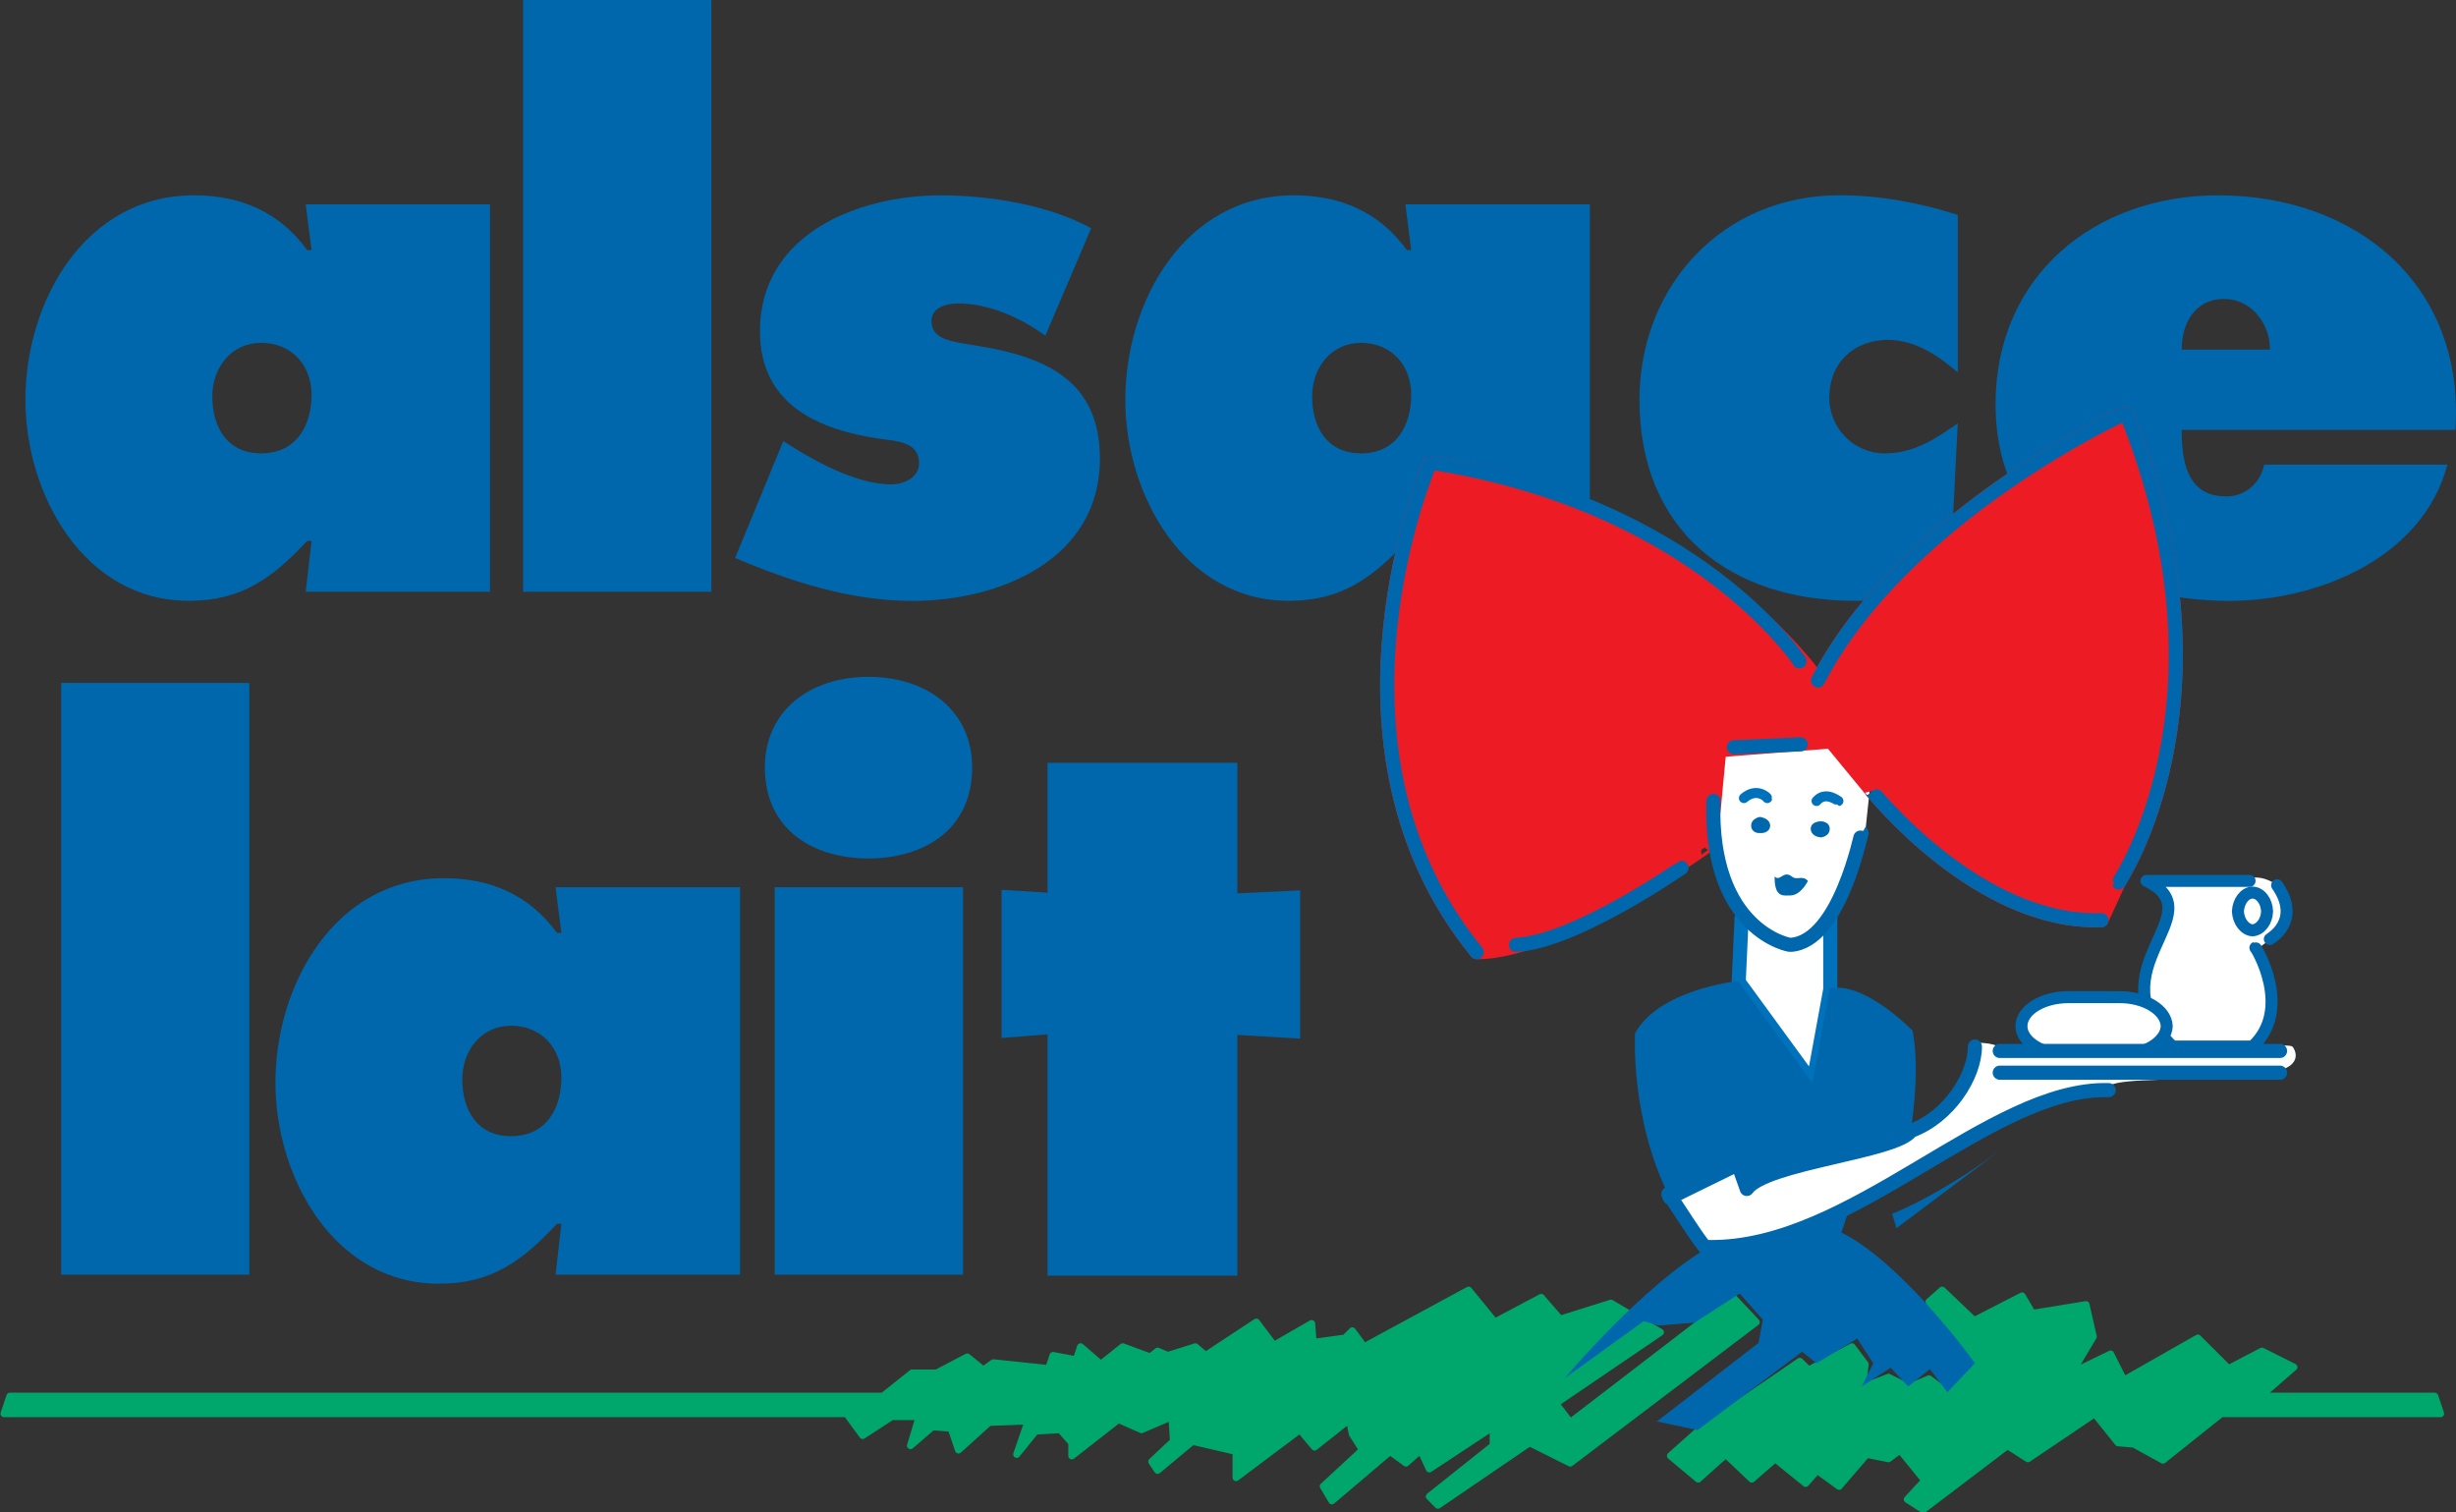 <?xml version="1.0" encoding="UTF-8" standalone="no"?>
<svg
   xmlns:dc="http://purl.org/dc/elements/1.1/"
   xmlns:cc="http://creativecommons.org/ns#"
   xmlns:rdf="http://www.w3.org/1999/02/22-rdf-syntax-ns#"
   xmlns:svg="http://www.w3.org/2000/svg"
   xmlns="http://www.w3.org/2000/svg"
   xmlns:sodipodi="http://sodipodi.sourceforge.net/DTD/sodipodi-0.dtd"
   xmlns:inkscape="http://www.inkscape.org/namespaces/inkscape"
   version="1.1"
   id="Layer_1"
   x="0px"
   y="0px"
   width="601"
   height="370"
   viewBox="0 0 601 370"
   enable-background="new 0 0 595 842"
   xml:space="preserve">
<rect x="0" y="0" width="601" height="370" fill="#333333" stroke="none"/>
<path
   style="fill:#97ca3e"
   inkscape:connector-curvature="0"
   id="path5"
   d="m 97.32,247.03 0,0" /><path
   style="fill:#0067ac"
   inkscape:connector-curvature="0"
   d="m 479.081,91.113 c -4.775,-4.106 -10.357,-7.865 -16.974,-7.961 -8.394,0 -14.468,5.555 -14.468,14.158 0,7.532 6.074,13.629 13.575,13.629 7.14,0 12.499,-3.586 17.862,-7.35 l -1.968,38.96 c -7.099,2.333 -15.133,4.466 -23.221,4.466 -30.721,0 -52.694,-17.329 -52.694,-49.167 0,-28.101 20.546,-50.065 48.944,-50.065 9.688,0 19.653,1.791 28.94,4.821 v 38.509"
   id="path7" /><path
   style="fill:#0067ac"
   inkscape:connector-curvature="0"
   d="m 343.911,144.805 h 45.139 V 50.007 h -45.139 l 1.426,11.187 h -1.066 c -6.744,-9.291 -16.213,-13.401 -27.641,-13.401 -26.793,0 -41.261,26.083 -41.261,50.065 0,23.08 14.29,49.158 40.003,49.158 13.041,0 20.546,-5.714 28.899,-14.645 h 1.066 l -1.426,12.435 M 321.091,96.96 c 0,-6.976 4.648,-13.073 11.97,-13.073 7.318,0 12.276,5.372 12.276,12.713 0,7.341 -3.522,14.331 -12.276,14.331 -8.398,-0.005 -11.97,-6.461 -11.97,-13.971 z"
   id="path9" /><path
   style="fill:#0067ac"
   inkscape:connector-curvature="0"
   d="m 600.859,105.171 c 2.319,-35.574 -24.292,-57.374 -58.052,-57.374 -30.188,0 -54.48,19.653 -54.48,51.122 0,32.772 27.327,48.11 57.159,48.11 21.79,0 47.34,-10.512 53.414,-33.328 h -44.838 c -0.894,4.379 -4.466,7.774 -9.287,7.774 -9.647,0 -10.9,-8.603 -10.9,-16.299 h 66.984 M 533.876,85.55 c 0,-6.648 3.395,-12.403 10.357,-12.403 6.612,0 11.255,5.928 11.255,12.403 h -21.612 z"
   id="path11" /><path
   style="fill:#ffffff"
   inkscape:connector-curvature="0"
   d="m 550.485,215.548 h -25.23 c 16.883,8.093 -13.306,21.467 6.384,40.532 h 19.562 c 9.961,-9.127 0.889,-24.233 0.711,-24.169 17.019,-10.859 1.882,-18.632 -1.426,-16.363"
   id="path13" /><path
   style="fill:none;stroke:#ffffff;stroke-width:0.861;stroke-linecap:round;stroke-linejoin:round;stroke-miterlimit:3.864"
   inkscape:connector-curvature="0"
   stroke-miterlimit="3.864"
   d="m 550.485,215.548 h -25.23 c 16.883,8.093 -13.306,21.467 6.384,40.532 h 19.562 c 9.961,-9.127 0.889,-24.233 0.711,-24.169 17.019,-10.859 1.882,-18.632 -1.426,-16.363 z"
   id="path15" /><path
   style="fill:none;stroke:#0067ac;stroke-width:2.935;stroke-linecap:round;stroke-linejoin:round;stroke-miterlimit:3.864"
   inkscape:connector-curvature="0"
   stroke-miterlimit="3.864"
   d="m 550.485,215.548 h -25.23 c 16.883,8.093 -13.306,21.467 6.384,40.532 h 19.562 c 9.961,-9.127 0.889,-24.233 0.711,-24.169"
   id="path17" /><path
   style="fill:#ffffff"
   inkscape:connector-curvature="0"
   d="m 506.412,243.996 h 12.057 c 6.338,-0.074 11.611,3.121 11.743,7.108 -0.132,3.887 -5.409,7.058 -11.743,7.118 h -12.057 c -6.475,-0.062 -11.747,-3.231 -11.747,-7.118 0,-3.987 5.277,-7.172 11.747,-7.108"
   id="path19" /><path
   style="fill:none;stroke:#0067ac;stroke-width:2.935;stroke-linecap:round;stroke-linejoin:round;stroke-miterlimit:3.864"
   inkscape:connector-curvature="0"
   stroke-miterlimit="3.864"
   d="m 506.412,243.996 h 12.057 c 6.338,-0.074 11.611,3.121 11.743,7.108 -0.132,3.887 -5.409,7.058 -11.743,7.118 h -12.057 c -6.475,-0.062 -11.747,-3.231 -11.747,-7.118 0,-3.987 5.277,-7.172 11.747,-7.108 z"
   id="path21" /><path
   style="fill:#ffffff"
   inkscape:connector-curvature="0"
   d="m 547.628,223.016 c 0.132,-2.524 1.7,-4.566 3.572,-4.611 1.923,0.049 3.486,2.087 3.568,4.611 -0.086,2.479 -1.645,4.507 -3.568,4.63 -1.873,-0.123 -3.436,-2.151 -3.572,-4.63"
   id="path23" /><path
   style="fill:none;stroke:#0067ac;stroke-width:2.935;stroke-linecap:round;stroke-linejoin:round"
   inkscape:connector-curvature="0"
   d="m 557.229,216.628 c 6.074,8.731 -1.695,13.046 -1.786,13.151 m -7.815,-6.762 c 0.132,-2.524 1.7,-4.566 3.572,-4.611 1.923,0.049 3.486,2.087 3.568,4.611 -0.086,2.479 -1.645,4.507 -3.568,4.63 -1.873,-0.123 -3.436,-2.151 -3.572,-4.63 z"
   id="path25" /><polyline
   style="fill:#00a76d"
   points="562.854,812.533 553.495,812.533 555.289,810.972 553.574,810.115 551.78,811.051 550.134,809.411   546.155,811.674 545.449,810.269 543.352,811.285 544.518,809.334 544.126,807.617 541.245,808.086 540.696,807.149   538.119,808.474 536.404,806.838 535.698,807.461 538.197,810.818 536.718,812.377 535.698,811.598 534.611,812.064   533.523,811.518 532.112,812.064 532.268,810.818 531.563,809.88 529.23,811.128 528.76,810.661 523.301,814.406 521.813,815.733   523.301,816.98 524.781,815.654 526.183,816.98 527.438,815.889 529.074,817.214 529.691,816.512 530.867,817.37 532.347,815.654   533.523,815.889 534.14,815.42 535.473,817.058 534.532,818.072 535.385,818.618 539.912,815.185 541.01,815.889 544.597,813.468   545.851,815.03 546.704,815.107 548.262,815.964 551.388,813.468 563.168,813.468 562.854,812.533 "
   id="polyline27"
   transform="matrix(4.557,0,0,4.557,-1969.13,-3361.068)" /><polygon
   style="fill:none;stroke:#00a76d;stroke-width:0.379;stroke-linecap:round;stroke-linejoin:round"
   points="535.385,818.618 539.912,815.185 541.01,815.889 544.597,813.468 545.851,815.03 546.704,815.107 548.262,815.964 551.388,813.468 563.168,813.468 562.854,812.533 553.495,812.533 555.289,810.972 553.574,810.115 551.78,811.051 550.134,809.411 546.155,811.674 545.449,810.269 543.352,811.285 544.518,809.334 544.126,807.617 541.245,808.086 540.696,807.149 538.119,808.474 536.404,806.838 535.698,807.461 538.197,810.818 536.718,812.377 535.698,811.598 534.611,812.064 533.523,811.518 532.112,812.064 532.268,810.818 531.563,809.88 529.23,811.128 528.76,810.661 523.301,814.406 521.813,815.733 523.301,816.98 524.781,815.654 526.183,816.98 527.438,815.889 529.074,817.214 529.691,816.512 530.867,817.37 532.347,815.654 533.523,815.889 534.14,815.42 535.473,817.058 534.532,818.072 "
   id="polygon29"
   transform="matrix(4.557,0,0,4.557,-1969.13,-3361.068)" /><polyline
   style="fill:#00a76d"
   points="525.173,807.228 526.418,808.554 516.432,816.122 514.246,815.03 509.327,818.385 508.866,817.917   512.296,815.185 512.296,814.172 508.866,816.435 508.396,815.42 507.612,816.122 506.759,815.497 503.633,818.149 503.172,817.37   505.279,815.42 504.73,814.561 504.574,813.781 502.702,815.262 501.918,814.328 498.488,816.902 498.488,815.497 496.146,814.952   494.274,816.512 493.96,816.045 495.126,814.952 495.048,813.625 493.411,814.328 492.167,813.781 489.668,815.733 489.668,815.03   489.05,814.328 487.718,814.406 486.708,815.654 487.326,813.859 485.219,813.938 483.582,815.42 483.19,814.25 482.181,814.172   481.005,815.185 481.475,813.625 479.995,813.625 478.438,814.641 477.575,813.468 432.328,813.468 432.642,812.533   479.525,812.533 481.093,811.285 482.416,811.285 484.052,810.427 484.915,811.128 485.454,810.739 488.423,811.051   488.658,810.347 489.903,810.582 490.138,809.88 491.226,810.818 492.402,809.88 493.882,810.427 494.274,810.115 494.823,810.347   496.302,809.88 496.851,810.347 499.576,808.554 500.516,809.802 502.545,808.632 502.623,809.646 504.338,809.411 504.73,809.023   505.358,809.88 510.973,806.838 512.374,808.554 514.873,807.228 515.883,808.396 518.617,807.539 521.273,809.1 515.648,812.923   516.432,813.938 525.173,807.228 "
   id="polyline31"
   transform="matrix(4.557,0,0,4.557,-1969.13,-3361.068)" /><polygon
   style="fill:none;stroke:#00a76d;stroke-width:0.379;stroke-linecap:round;stroke-linejoin:round"
   points="503.633,818.149 503.172,817.37 505.279,815.42 504.73,814.561 504.574,813.781 502.702,815.262 501.918,814.328 498.488,816.902 498.488,815.497 496.146,814.952 494.274,816.512 493.96,816.045 495.126,814.952 495.048,813.625 493.411,814.328 492.167,813.781 489.668,815.733 489.668,815.03 489.05,814.328 487.718,814.406 486.708,815.654 487.326,813.859 485.219,813.938 483.582,815.42 483.19,814.25 482.181,814.172 481.005,815.185 481.475,813.625 479.995,813.625 478.438,814.641 477.575,813.468 432.328,813.468 432.642,812.533 479.525,812.533 481.093,811.285 482.416,811.285 484.052,810.427 484.915,811.128 485.454,810.739 488.423,811.051 488.658,810.347 489.903,810.582 490.138,809.88 491.226,810.818 492.402,809.88 493.882,810.427 494.274,810.115 494.823,810.347 496.302,809.88 496.851,810.347 499.576,808.554 500.516,809.802 502.545,808.632 502.623,809.646 504.338,809.411 504.73,809.023 505.358,809.88 510.973,806.838 512.374,808.554 514.873,807.228 515.883,808.396 518.617,807.539 521.273,809.1 515.648,812.923 516.432,813.938 525.173,807.228 526.418,808.554 516.432,816.122 514.246,815.03 509.327,818.385 508.866,817.917 512.296,815.185 512.296,814.172 508.866,816.435 508.396,815.42 507.612,816.122 506.759,815.497 "
   id="polygon33"
   transform="matrix(4.557,0,0,4.557,-1969.13,-3361.068)" /><path
   style="fill:#ffffff"
   inkscape:connector-curvature="0"
   d="m 483.278,256.08 c 0,7.127 -6.293,17.202 -15.634,20.628 -3.613,5.199 -35.542,7.792 -40.186,14.221 l -2.146,-6.047 -16.696,8.179 c -2.77,-5.673 10.936,17.552 9.596,12.08 35.009,0.506 68.679,-39.206 97.796,-38.395 -7.546,-6.862 50.73,0.483 44.433,-9.956 -1.426,-0.611 -70.023,1.121 -71.094,0.36 -2.183,-1.308 -5.887,-1.144 -6.07,-1.071"
   id="path35" /><path
   style="fill:none;stroke:#ffffff;stroke-width:1.727;stroke-linecap:round;stroke-linejoin:round;stroke-miterlimit:3.864"
   inkscape:connector-curvature="0"
   stroke-miterlimit="3.864"
   d="m 483.278,256.08 c 0,7.127 -6.293,17.202 -15.634,20.628 -3.613,5.199 -35.542,7.792 -40.186,14.221 l -2.146,-6.047 -16.696,8.179 c -2.77,-5.673 10.936,17.552 9.596,12.08 35.009,0.506 68.679,-39.206 97.796,-38.395 -7.546,-6.862 50.73,0.483 44.433,-9.956 -1.426,-0.611 -70.023,1.121 -71.094,0.36 -2.183,-1.308 -5.887,-1.144 -6.07,-1.071 z"
   id="path37" /><polyline
   style="fill:#ffffff"
   points="525.634,786.864 525.477,790.295 529.466,795.757 530.396,790.686 530.396,786.864   525.634,786.864 "
   id="polyline39"
   transform="matrix(4.557,0,0,4.557,-1969.13,-3361.068)" /><polygon
   style="fill:none;stroke:#0072bc;stroke-width:0.758;stroke-linecap:round;stroke-linejoin:round"
   points="530.396,786.864 525.634,786.864 525.477,790.295 529.466,795.757 530.396,790.686 "
   id="polygon41"
   transform="matrix(4.557,0,0,4.557,-1969.13,-3361.068)" /><path
   style="fill:#ffffff"
   inkscape:connector-curvature="0"
   d="m 419.288,196 c -1.029,31.915 18.847,35.356 18.847,35.196 12.098,-0.697 17.279,-27.454 17.416,-27.368 l 1.426,-13.511 -6.379,-9.246 -29.878,2.483 -1.431,12.444"
   id="path43" /><path
   style="fill:none;stroke:#ffffff;stroke-width:1.727;stroke-linecap:round;stroke-linejoin:round;stroke-miterlimit:3.864"
   inkscape:connector-curvature="0"
   stroke-miterlimit="3.864"
   d="m 419.288,196 c -1.029,31.915 18.847,35.356 18.847,35.196 12.098,-0.697 17.279,-27.454 17.416,-27.368 l 1.426,-13.511 -6.379,-9.246 -29.878,2.483 -1.431,12.444 z"
   id="path45" /><path
   style="fill:#ed1c24"
   inkscape:connector-curvature="0"
   d="m 514.227,225.154 c -30.32,1.029 -56.221,-31.774 -56.18,-31.633 l -9.961,-12.094 -27.372,2.133 -2.146,22.77 c 0.137,0.049 -37.019,26.816 -57.205,26.657 -41.484,-50.816 -11.296,-119.892 -11.387,-119.805 65.735,10.284 95.071,53.437 94.889,53.327 20.906,-40.468 75.291,-65.498 75.386,-65.421 28.397,70.716 -1.832,114.747 -1.791,114.834 l -4.233,9.232"
   id="path47" /><path
   style="fill:none;stroke:#ed1c24;stroke-width:3.454;stroke-linejoin:round;stroke-miterlimit:3.864"
   inkscape:connector-curvature="0"
   stroke-miterlimit="3.864"
   d="m 514.227,225.154 c -30.32,1.029 -56.221,-31.774 -56.18,-31.633 l -9.961,-12.094 -27.372,2.133 -2.146,22.77 c 0.137,0.049 -37.019,26.816 -57.205,26.657 -41.484,-50.816 -11.296,-119.892 -11.387,-119.805 65.735,10.284 95.071,53.437 94.889,53.327 20.906,-40.468 75.291,-65.498 75.386,-65.421 28.397,70.716 -1.832,114.747 -1.791,114.834 l -4.233,9.232 z"
   id="path49" /><path
   style="fill:none;stroke:#0067ac;stroke-width:3.454;stroke-linecap:round;stroke-linejoin:round;stroke-miterlimit:3.864"
   inkscape:connector-curvature="0"
   stroke-miterlimit="3.864"
   d="m 514.227,225.154 c -30.32,1.029 -56.221,-31.774 -56.18,-31.633 m -13.174,-27.021 c 20.906,-40.468 75.291,-65.498 75.386,-65.421 28.397,70.716 -1.832,114.747 -1.791,114.834 m -147.501,15.283 c 14.518,-0.697 40.413,-18.828 40.509,-18.842 m -50.11,20.624 C 319.883,182.161 350.072,113.086 349.98,113.172 c 65.735,10.284 90.742,49.13 90.656,49.053"
   id="path51" /><path
   style="fill:#0067ac"
   inkscape:connector-curvature="0"
   d="m 429.604,202.051 c -0.086,-0.515 0.492,-0.897 1.071,-1.071 0.848,0.173 1.426,0.555 1.426,1.071 0,0.442 -0.584,0.821 -1.426,0.697 -0.579,0.123 -1.161,-0.255 -1.071,-0.697"
   id="path53" /><path
   style="fill:none;stroke:#0067ac;stroke-width:2.155;stroke-linecap:round;stroke-linejoin:round;stroke-miterlimit:3.864"
   inkscape:connector-curvature="0"
   stroke-miterlimit="3.864"
   d="m 429.604,202.051 c -0.086,-0.515 0.492,-0.897 1.071,-1.071 0.848,0.173 1.426,0.555 1.426,1.071 0,0.442 -0.584,0.821 -1.426,0.697 -0.579,0.123 -1.161,-0.255 -1.071,-0.697 z"
   id="path55" /><path
   style="fill:#0067ac"
   inkscape:connector-curvature="0"
   d="m 444.163,202.753 c 0,-0.351 0.579,-0.729 1.426,-0.697 0.584,-0.037 1.161,0.347 1.071,0.697 0.086,0.606 -0.488,0.989 -1.071,1.075 -0.848,-0.086 -1.426,-0.474 -1.426,-1.075"
   id="path57" /><path
   style="fill:none;stroke:#0067ac;stroke-width:2.155;stroke-linecap:round;stroke-linejoin:round;stroke-miterlimit:3.864"
   inkscape:connector-curvature="0"
   stroke-miterlimit="3.864"
   d="m 444.163,202.753 c 0,-0.351 0.579,-0.729 1.426,-0.697 0.584,-0.037 1.161,0.347 1.071,0.697 0.086,0.606 -0.488,0.989 -1.071,1.075 -0.848,-0.086 -1.426,-0.474 -1.426,-1.075 z"
   id="path59" /><path
   style="fill:none;stroke:#0067ac;stroke-width:3.454;stroke-linecap:round;stroke-linejoin:round"
   inkscape:connector-curvature="0"
   d="m 419.288,196 c -1.029,31.915 18.847,35.356 18.847,35.196 12.098,-0.697 17.279,-27.454 17.416,-27.368 m -14.914,-21.695 -16.345,0.716"
   id="path61" /><path
   style="fill:#0067ac"
   inkscape:connector-curvature="0"
   d="m 438.49,214.486 c -2.101,-1.64 -2.812,1.335 -4.242,0 0,4.397 1.426,4.798 3.522,4.625 2.374,0.173 3.973,-2.283 4.648,-3.559 -1.381,-1.499 -2.679,-0.037 -3.928,-1.066"
   id="path63" /><path
   style="fill:none;stroke:#0072bc;stroke-width:2.447;stroke-linecap:round;stroke-linejoin:round;stroke-miterlimit:3.864"
   inkscape:connector-curvature="0"
   stroke-miterlimit="3.864"
   d="m 444.518,196 c 2.228,-2.574 5.263,0.012 5.359,0 m -23.13,-0.711 c 3.167,-2.729 5.76,-0.137 5.714,0"
   id="path65" /><path
   style="fill:#0067ac"
   inkscape:connector-curvature="0"
   d="m 467.648,276.708 c -3.613,5.199 -35.542,7.792 -40.186,14.221 l -2.146,-6.047 -16.696,8.179 c -9.779,-19.352 -8.485,-40.072 -8.53,-40.177 5.669,-10.685 25.098,-12.886 25.226,-12.809 l 18.177,24.889 4.242,-23.107 c 8.526,-1.809 20.186,10.271 20.273,10.316 2.055,10.307 -0.533,24.552 -0.36,24.533"
   id="path67" /><path
   style="fill:none;stroke:#0067ac;stroke-width:3.454;stroke-linecap:round;stroke-linejoin:round;stroke-miterlimit:3.864"
   inkscape:connector-curvature="0"
   stroke-miterlimit="3.864"
   d="m 483.278,256.08 c 0,7.127 -6.293,17.202 -15.634,20.628 -3.613,5.199 -35.542,7.792 -40.186,14.221 l -2.146,-6.047 -16.696,8.179 c -2.77,-5.673 10.936,17.552 9.596,12.08 35.009,0.506 68.679,-39.206 97.796,-38.395"
   id="path69" /><path
   style="fill:#0067ac"
   inkscape:connector-curvature="0"
   d="m 463.005,296.967 1.075,3.554 27.012,-20.268 c -15.853,12.021 -27.91,16.76 -28.088,16.714"
   id="path71" /><path
   style="fill:none;stroke:#0067ac;stroke-width:3.454;stroke-linecap:round;stroke-linejoin:round;stroke-miterlimit:3.864"
   inkscape:connector-curvature="0"
   stroke-miterlimit="3.864"
   d="m 489.352,257.155 h 68.592 m -68.592,5.322 h 68.592"
   id="path73" /><path
   style="fill:#0067ac"
   inkscape:connector-curvature="0"
   d="m 418.217,305.142 c 11.697,0.218 23.175,-4.074 34.517,-9.952 l -2.142,6.393 c 15.133,7.514 32.868,32.116 32.685,32.006 l -6.739,7.104 -4.283,-5.691 -5.313,4.27 -4.288,-4.62 -7.099,4.62 2.857,-5.678 -3.932,-6.061 -9.957,6.061 -3.527,-2.848 -25.591,19.197 -9.956,-2.133 24.875,-19.197 1.066,-5.705 -5.669,-6.379 -11.032,7.104 -8.886,0.706 -3.572,-1.061 -19.202,13.871 c -0.183,0.012 19.243,-22.856 35.187,-32.006"
   id="path75" /><polyline
   style="fill:#0067ac"
   points="498.556,785.531 501.928,785.374 501.928,793.331 498.556,793.133 498.556,806.057   488.364,806.057 488.364,793.102 485.895,793.297 485.895,785.339 488.364,785.495 488.364,778.519 498.556,778.519   498.556,785.531 "
   id="polyline77"
   transform="matrix(4.557,0,0,4.557,-1969.13,-3361.068)" /><path
   style="fill:#0067ac"
   inkscape:connector-curvature="0"
   d="M 74.814,144.805 H 119.917 V 50.007 H 74.814 L 76.241,61.194 H 75.169 C 68.389,51.903 58.92,47.793 47.483,47.793 c -26.793,0 -41.261,26.083 -41.261,50.065 0,23.08 14.29,49.158 40.012,49.158 13.037,0 20.542,-5.714 28.935,-14.645 h 1.071 l -1.426,12.435 M 51.949,96.96 c 0,-6.976 4.643,-13.073 11.97,-13.073 7.323,0 12.321,5.372 12.321,12.713 0,7.341 -3.572,14.331 -12.321,14.331 -8.398,-0.005 -11.97,-6.461 -11.97,-13.971 z"
   id="path79" /><rect
   style="fill:#0067ac"
   x="128"
   y="0.011"
   width="46.082"
   height="144.789"
   id="rect81" /><path
   style="fill:#0067ac"
   inkscape:connector-curvature="0"
   d="m 191.676,107.937 2.862,1.8 c 6.429,3.937 15.716,8.785 23.576,8.785 3.035,0 6.79,-1.618 6.79,-5.208 0,-5.195 -5.541,-5.377 -9.291,-5.915 -15.361,-2.151 -29.65,-8.425 -29.65,-26.342 0,-23.791 23.936,-33.255 44.3,-33.255 11.788,0 26.388,2.324 36.75,8.043 l -11.21,26.292 c -5.892,-4.311 -13.757,-7.883 -21.257,-7.883 -2.857,0 -6.607,0.889 -6.607,4.292 0,4.661 5.003,5.031 11.433,6.101 16.431,2.684 29.783,8.421 29.783,27.605 0,24.62 -24.424,34.786 -45.859,34.786 -15.005,0 -29.65,-4.634 -43.403,-10.512 l 11.784,-28.589"
   id="path83" /><rect
   style="fill:#0067ac"
   x="14.976"
   y="167.11"
   width="46.041"
   height="144.785"
   id="rect85" /><path
   style="fill:#0067ac"
   inkscape:connector-curvature="0"
   d="m 135.947,311.9 h 45.148 V 217.102 H 135.947 l 1.431,11.182 h -1.075 c -6.78,-9.282 -16.208,-13.397 -27.636,-13.397 -26.793,0 -41.266,26.083 -41.266,50.056 0,23.089 14.294,49.171 40.012,49.171 13.037,0 20.496,-5.719 28.89,-14.654 h 1.075 l -1.431,12.44 m -22.82,-47.85 c 0,-6.981 4.648,-13.064 11.925,-13.064 7.323,0 12.326,5.372 12.326,12.713 0,7.332 -3.572,14.317 -12.326,14.317 -8.352,-0.005 -11.925,-6.448 -11.925,-13.966 z"
   id="path87" /><path
   style="fill:#0067ac"
   inkscape:connector-curvature="0"
   d="m 237.894,187.757 c 0,15.52 -12.144,22.301 -25.358,22.301 -13.219,0 -25.363,-6.776 -25.363,-22.301 0,-13.757 10.9,-22.136 25.363,-22.136 14.463,0 25.358,8.384 25.358,22.136 m -48.315,29.345 h 46.082 v 94.793 h -46.082 v -94.793 z"
   id="path89" />
</svg>